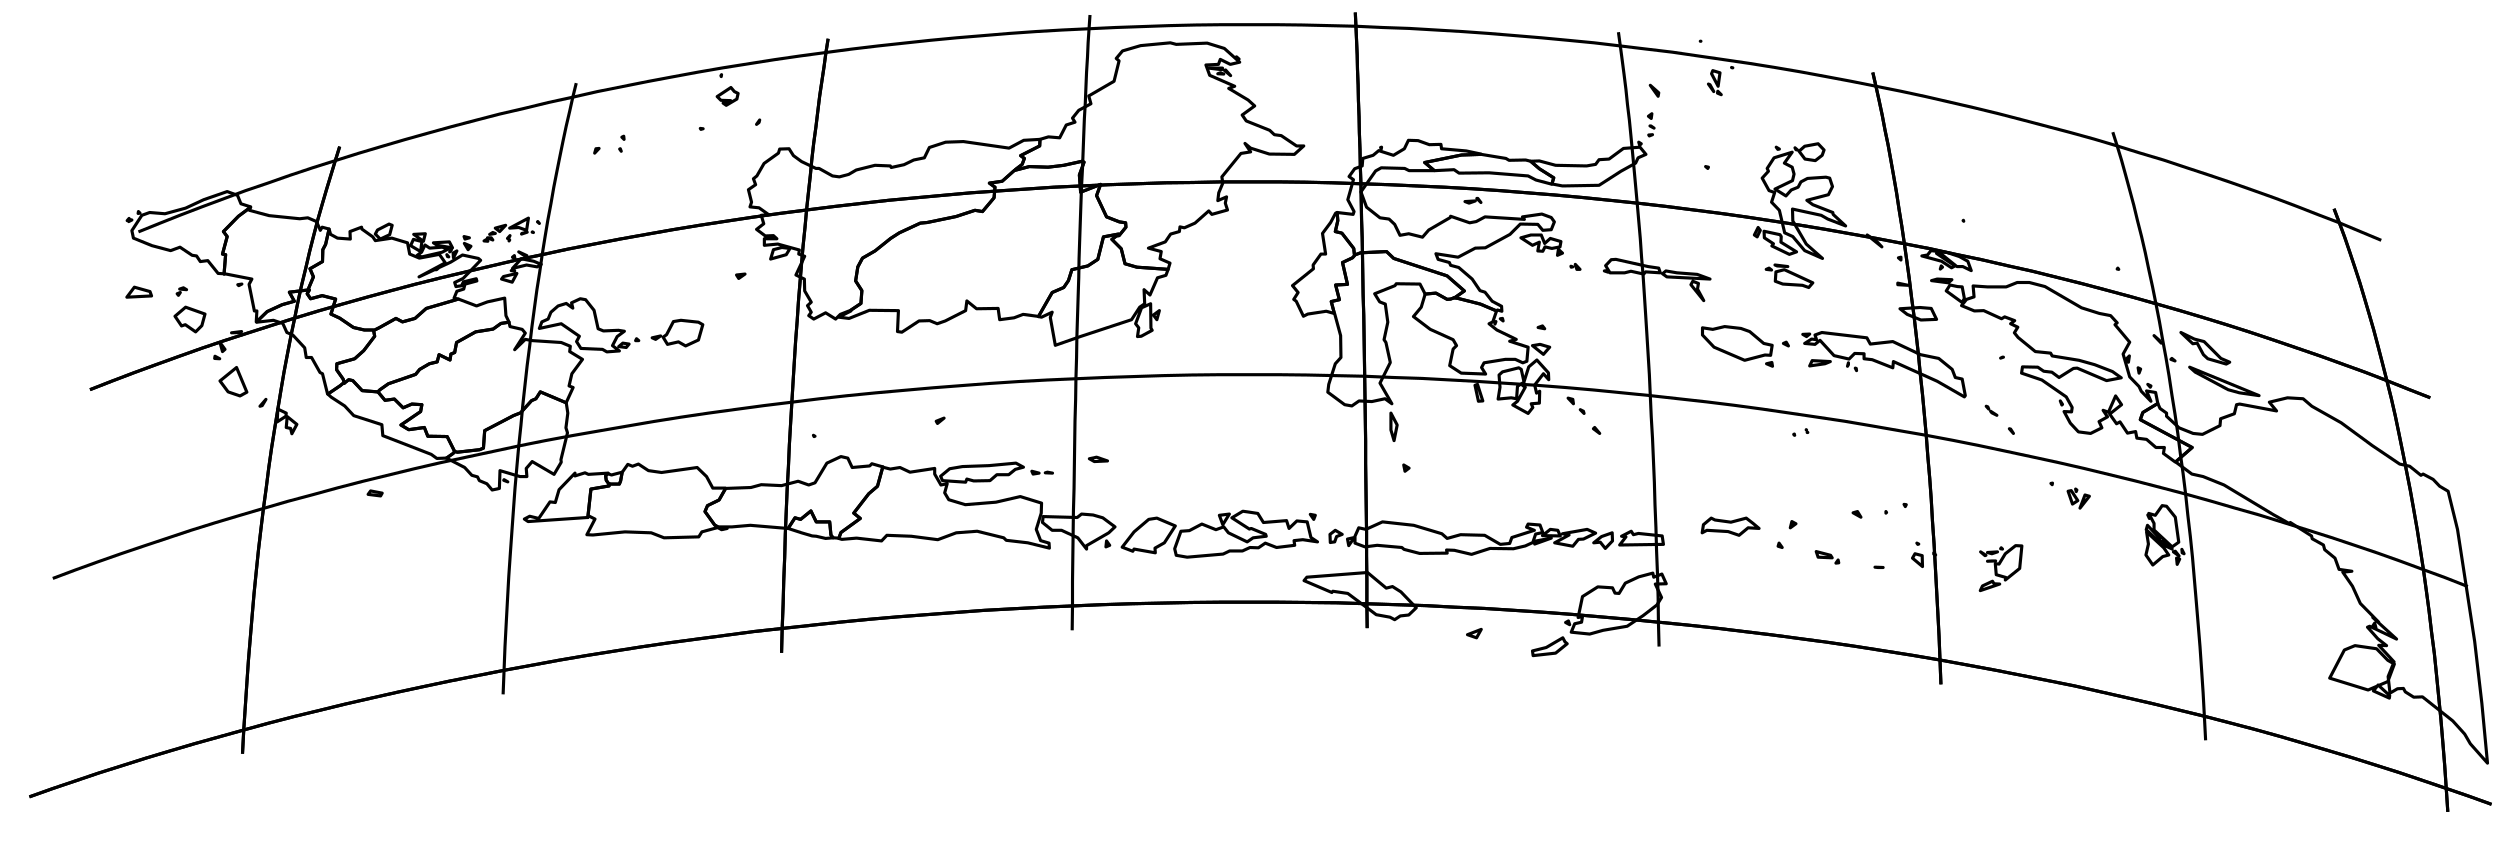 <?xml version="1.0" encoding="utf-8"?><!DOCTYPE svg  PUBLIC '-//W3C//DTD SVG 1.1//EN'  'http://www.w3.org/Graphics/SVG/1.1/DTD/svg11.dtd'><svg enable_background="new 0 0 800 273" height="273px" pretty_print="False" style="stroke-linejoin: round; stroke:#000; fill: none;" version="1.1" viewBox="0 0 800 273" width="800px" xmlns="http://www.w3.org/2000/svg" xmlns:xlink="http://www.w3.org/1999/xlink"><defs><style type="text/css"><![CDATA[path { fill-rule: evenodd; }]]></style></defs><g class="" id="idn"><path d="M57.7,93.6L56.7,94.0L57.1,94.5L57.7,93.6Z M58.7,92.1L57.5,92.5L59.7,92.7L58.7,92.1Z M43.0,91.9L40.6,95.1L48.5,94.7L48.0,93.3L43.0,91.9Z M71.7,87.7L72.2,81.5L71.2,81.3L72.7,75.7L71.5,74.1L76.3,69.2L80.2,66.3L80.2,66.2L77.1,65.2L76.0,62.5L72.7,61.3L65.2,63.9L59.4,66.6L52.8,68.4L47.9,68.0L45.4,68.9L42.2,73.8L42.7,76.2L48.6,78.6L54.6,80.2L57.6,79.1L61.5,81.7L62.9,81.9L64.1,83.7L66.5,83.4L69.8,87.5L71.6,87.6L71.7,87.7Z M42.2,70.4L41.8,70.3L41.2,70.9L42.2,70.4Z M41.3,69.9L40.7,70.6L41.3,70.4L41.3,69.9Z M44.3,67.7L44.2,68.3L44.8,68.2L44.3,67.7Z " data-name="Aceh"/><path d="M391.6,23.7L390.5,23.3L389.7,23.6L391.6,23.7Z M393.8,24.2L392.2,22.4L391.8,22.5L393.8,24.2Z M391.2,21.8L386.8,21.8L391.0,22.3L391.2,21.8Z M395.7,18.2L395.3,18.4L396.5,18.9L395.7,18.2Z M332.8,44.6L332.7,46.7L326.6,49.8L327.8,50.7L327.1,52.6L325.0,54.2L324.7,54.5L325.2,54.4L329.4,53.3L335.4,53.5L340.4,52.9L346.3,51.6L346.9,51.9L345.4,56.0L345.8,61.5L352.2,59.0L350.9,62.6L354.1,69.4L358.2,71.0L360.2,71.3L360.3,72.7L358.1,75.4L357.8,75.4L357.3,75.5L355.8,76.6L358.8,79.6L360.0,84.4L363.8,85.5L373.8,86.2L373.8,86.2L374.4,84.2L371.2,82.8L371.6,80.5L367.5,79.4L372.9,77.4L374.6,74.9L377.4,74.1L377.6,72.6L379.0,72.9L382.4,71.4L386.8,67.5L387.8,68.6L392.8,67.2L392.1,65.0L392.5,63.0L389.7,64.2L390.0,61.7L391.3,58.6L391.0,56.6L397.1,49.1L400.2,48.6L398.4,45.9L400.2,47.4L406.2,49.3L414.2,49.4L417.2,46.7L414.9,46.7L410.0,43.4L407.8,43.1L406.3,41.7L398.8,38.7L397.5,36.8L401.5,33.9L399.4,32.0L393.2,28.3L395.1,27.6L387.1,24.1L385.9,20.8L389.9,20.6L390.5,19.0L393.7,20.6L396.7,19.9L391.8,15.5L386.3,13.8L376.4,14.2L374.5,13.7L365.0,14.6L359.2,16.3L357.2,18.7L358.1,19.5L356.5,26.0L348.4,30.7L349.1,33.2L345.2,35.3L343.2,37.8L344.0,39.1L341.2,40.0L339.1,44.1L335.5,43.8L332.8,44.6Z " data-name="Kalimantan Timur"/><path d="M232.1,156.2L228.1,156.2L226.1,152.5L223.1,149.6L211.7,151.2L207.5,150.6L204.3,148.5L202.4,149.2L200.9,148.6L199.2,151.0L199.1,151.1L198.6,153.9L198.2,154.9L195.2,154.9L195.0,154.8L194.9,155.5L189.1,156.5L188.1,165.6L188.4,165.1L190.4,166.1L187.8,171.1L189.7,171.2L200.0,170.2L208.4,170.5L212.5,172.1L223.6,171.8L224.6,170.2L229.7,168.8L229.9,168.7L228.7,168.0L225.6,163.7L226.4,161.8L230.1,160.0L232.2,156.3L232.1,156.2Z " data-name="Jawa Barat"/><path d="M232.7,169.1L230.0,169.0L230.9,169.5L232.7,169.1Z M232.2,156.3L230.1,160.0L226.4,161.8L225.6,163.7L228.7,168.0L229.9,168.7L230.0,168.6L234.3,168.6L240.1,168.1L252.0,169.1L252.2,169.1L254.4,165.7L256.2,166.2L259.5,163.5L261.2,167.0L265.5,167.0L265.9,171.2L266.6,172.1L266.7,172.1L268.2,172.2L268.4,172.3L269.1,170.4L275.3,165.9L273.2,164.2L278.0,158.0L280.8,155.6L282.5,149.4L282.5,149.4L279.0,148.4L278.3,149.1L272.7,149.6L271.3,146.6L269.1,146.1L264.6,148.2L260.8,154.5L258.8,155.2L255.4,154.0L250.1,155.4L243.6,155.1L240.3,156.0L232.2,156.3L232.2,156.3Z M260.8,139.6L260.3,139.3L260.5,139.7L260.8,139.6Z " data-name="Jawa Tengah"/><path d="M121.8,158.7L122.3,157.8L118.6,157.1L117.8,158.2L121.8,158.7Z M110.2,122.6L109.6,122.8L108.9,123.4L104.9,126.1L106.0,127.1L110.3,129.9L113.2,133.0L122.2,135.9L122.5,139.4L138.0,145.4L139.8,146.7L142.5,146.6L142.8,146.6L143.3,146.3L144.0,145.8L145.0,145.1L145.5,144.5L145.4,144.3L143.1,139.7L136.9,139.6L135.8,136.8L130.8,137.5L128.3,136.0L134.6,131.7L135.0,129.5L131.8,129.3L129.0,130.5L126.2,127.7L123.2,128.1L121.2,125.7L120.9,125.4L120.8,125.4L115.9,125.0L112.9,121.8L111.6,121.5L110.2,122.6Z " data-name="Bengkulu"/><path d="M188.1,165.6L189.1,156.5L194.9,155.5L195.0,154.8L194.8,154.8L194.0,153.7L193.8,152.3L194.6,151.5L194.6,151.4L188.3,151.8L187.2,151.3L184.0,152.3L184.0,151.4L178.9,156.7L177.7,160.8L176.0,160.6L172.4,165.9L169.5,165.2L167.8,166.1L169.0,166.9L188.0,165.6L188.1,165.6Z " data-name="Banten"/><path d="M199.1,151.1L196.4,151.8L195.7,152.0L194.6,151.6L194.6,151.5L193.8,152.3L194.0,153.7L194.8,154.8L195.0,154.8L195.2,154.9L198.2,154.9L198.6,153.9L199.1,151.1L199.1,151.1Z " data-name="Jakarta Raya"/><path d="M238.4,87.7L235.7,88.0L236.4,89.1L238.4,87.7Z M250.2,79.2L247.5,79.9L246.6,82.9L251.6,81.5L252.8,79.5L250.2,79.2Z M272.2,99.3L275.5,97.1L275.8,93.0L273.8,89.9L274.5,85.4L276.0,82.6L280.0,80.3L285.0,76.3L287.8,74.5L294.5,71.4L296.7,71.2L305.9,69.3L312.0,67.3L314.4,67.7L318.1,63.3L318.4,59.9L316.6,58.6L320.7,58.0L324.3,54.8L324.7,54.5L325.0,54.2L327.1,52.6L327.8,50.7L326.6,49.8L332.7,46.7L332.8,44.6L332.8,44.6L327.6,44.9L322.9,47.4L308.3,45.3L302.6,45.5L297.4,47.2L295.8,50.5L292.4,51.2L289.3,52.7L285.2,53.6L284.9,53.1L280.0,52.9L274.0,54.4L271.6,55.8L268.6,56.6L266.4,56.3L262.1,53.9L261.1,53.9L256.5,51.7L253.9,49.8L252.5,47.6L249.5,47.7L249.1,49.0L244.5,52.3L242.2,56.3L241.1,57.2L241.8,59.1L239.5,60.7L240.5,64.7L240.0,66.2L242.9,66.5L246.0,68.7L243.6,68.9L244.4,71.6L242.1,73.4L244.9,75.5L247.5,75.4L248.6,76.4L244.6,76.4L244.6,78.5L248.9,78.1L255.8,80.0L255.6,81.3L257.5,82.0L254.7,88.0L257.4,89.3L257.5,93.1L259.6,96.7L258.4,97.8L259.6,99.9L258.8,101.0L260.4,102.1L264.2,100.1L267.4,102.1L268.9,100.6L272.2,99.3L272.2,99.3Z " data-name="Kalimantan Barat"/><path d="M162.5,154.2L161.3,153.5L161.2,153.7L162.5,154.2Z M145.5,144.5L145.0,145.1L144.0,145.8L143.3,146.3L142.8,146.6L142.9,146.6L148.7,149.6L151.0,152.1L152.8,152.6L153.4,153.8L155.8,154.8L157.5,156.8L159.8,156.3L160.0,150.6L166.4,152.5L168.6,152.5L168.4,149.9L170.3,147.7L177.3,151.8L179.6,147.9L179.5,147.1L181.6,138.5L181.1,136.9L181.7,132.2L181.2,128.9L181.2,128.9L172.9,125.4L171.5,127.6L170.1,128.2L166.6,132.1L164.3,133.0L155.1,137.8L154.7,143.4L153.5,143.9L146.4,144.7L145.5,144.5Z " data-name="Lampung"/><path d="M120.9,125.4L121.2,125.7L123.2,128.1L126.2,127.7L129.0,130.5L131.8,129.3L135.0,129.5L134.6,131.7L128.3,136.0L130.8,137.5L135.8,136.8L136.9,139.6L143.1,139.7L145.4,144.3L145.5,144.5L146.4,144.7L153.5,143.9L154.7,143.4L155.1,137.8L164.3,133.0L166.6,132.1L170.1,128.2L171.5,127.6L172.9,125.4L181.2,128.9L181.3,128.6L183.4,124.0L182.1,123.5L183.0,119.6L186.4,115.0L182.3,112.5L182.5,110.8L179.6,109.6L170.4,109.0L168.1,108.6L164.7,111.9L168.1,106.6L167.1,105.4L163.2,104.5L162.9,103.2L162.9,103.1L160.3,103.5L157.8,105.3L152.2,106.2L146.1,109.6L145.5,112.8L144.3,113.3L144.0,115.2L140.5,113.5L139.9,115.8L137.4,116.4L134.3,118.2L133.0,119.8L124.3,122.8L121.6,124.7L120.9,125.4Z " data-name="Sumatera Selatan"/><path d="M200.4,111.2L201.3,110.1L199.3,109.8L198.0,110.9L200.4,111.2Z M204.4,109.0L203.7,108.4L203.4,109.0L204.4,109.0Z M211.4,107.5L208.7,108.1L209.8,108.6L211.4,107.5Z M217.9,102.5L215.5,102.9L213.3,107.1L212.2,107.9L213.6,110.2L217.1,109.4L219.4,110.7L223.5,108.8L224.9,103.9L223.5,103.1L217.9,102.5Z M185.7,95.6L182.9,96.9L183.3,98.6L181.2,97.1L178.6,97.9L176.3,99.9L175.4,102.1L173.4,103.0L172.6,105.1L179.6,103.6L185.4,107.6L184.5,109.3L185.9,111.5L192.8,111.8L194.2,112.6L198.2,112.3L196.0,110.6L197.5,107.7L199.8,106.0L197.9,105.7L193.1,105.9L191.4,105.2L190.1,99.3L187.4,95.9L185.7,95.6Z " data-name="Bangka-Belitung"/><path d="M354.1,173.1L353.9,175.0L355.1,174.5L354.1,173.1Z M352.9,165.7L349.8,164.8L346.1,164.5L344.7,165.6L333.8,165.3L333.6,167.2L336.7,169.7L339.7,169.7L344.9,172.1L347.7,175.7L347.7,174.6L354.8,170.5L356.8,168.6L352.9,165.7Z " data-name="Bali"/><path d="M336.8,151.4L335.2,151.1L334.5,151.3L336.8,151.4Z M332.5,151.4L330.2,150.8L330.6,151.7L332.5,151.4Z M325.1,148.2L316.5,149.0L308.0,149.3L303.9,150.0L301.0,152.4L301.6,153.8L309.0,154.3L309.4,153.3L311.6,153.9L316.8,153.8L319.0,151.9L322.8,151.9L324.9,150.2L327.5,149.5L325.1,148.2Z M350.9,146.3L348.6,146.8L350.2,147.7L354.4,147.5L350.9,146.3Z M282.5,149.4L280.8,155.6L278.0,158.0L273.2,164.2L275.3,165.9L269.1,170.4L268.4,172.3L269.4,172.6L274.1,172.2L282.1,173.1L283.8,171.3L291.6,171.6L300.1,172.7L306.0,170.5L312.7,170.0L321.2,172.1L322.0,172.9L328.9,173.7L335.8,175.4L335.7,173.8L333.0,173.0L331.6,169.4L333.2,164.2L333.3,161.0L326.5,158.9L318.7,160.7L308.9,161.5L303.6,159.9L302.3,157.7L303.1,154.8L301.1,155.2L299.1,151.7L299.1,149.9L291.2,151.1L288.0,149.6L284.9,150.1L282.9,149.6L282.5,149.4Z M302.1,133.8L299.6,134.8L300.0,135.5L302.1,133.8Z " data-name="Jawa Timur"/><path d="M370.2,102.3L371.0,99.4L369.1,100.8L370.2,102.3Z M365.2,107.6L368.7,105.7L368.3,105.0L368.2,97.2L365.3,98.5L363.4,103.6L364.4,104.9L364.0,107.7L365.2,107.6Z M357.8,75.4L357.9,74.9L353.1,75.8L351.3,83.0L348.1,85.1L343.0,86.3L341.9,89.8L340.4,92.0L336.7,93.6L332.3,101.3L333.3,101.5L336.7,99.9L336.1,101.6L337.7,110.5L345.7,107.7L362.1,102.3L364.7,98.3L366.3,97.2L366.1,92.7L368.0,94.4L370.4,88.9L373.1,88.1L373.8,86.2L363.8,85.5L360.0,84.4L358.8,79.6L355.8,76.6L357.3,75.5L357.8,75.4Z " data-name="Kalimantan Selatan"/><path d="M500.8,205.4L500.1,204.1L494.8,207.2L490.4,208.3L490.6,209.8L497.8,209.0L501.5,206.0L500.8,205.4Z M474.0,201.4L469.6,203.1L472.5,204.1L474.0,201.4Z M502.3,199.9L501.9,198.7L501.0,199.2L502.3,199.9Z M437.6,183.2L418.2,184.7L417.3,185.8L426.2,189.6L426.5,189.2L431.3,189.9L440.4,196.7L444.8,197.5L446.3,198.3L448.1,197.1L450.8,196.8L453.2,194.5L448.3,189.4L445.6,187.7L443.6,188.2L437.6,183.2Z M529.2,184.7L528.9,183.4L524.4,184.6L520.1,186.6L518.1,189.9L516.8,189.8L516.0,188.1L511.3,187.8L506.4,190.9L505.0,197.6L506.4,197.3L506.1,199.1L503.9,199.6L502.8,202.3L508.7,202.9L513.0,201.7L520.7,200.4L525.8,197.0L530.2,193.6L531.7,191.2L529.7,186.9L533.2,186.8L531.8,183.7L529.2,184.7Z M431.2,172.5L431.6,174.6L433.4,172.0L431.2,172.5Z M427.3,169.7L425.6,171.0L425.7,173.6L427.1,173.4L427.7,171.7L429.5,171.0L427.3,169.7Z M496.4,172.2L491.6,173.1L491.1,174.1L496.4,172.2Z M498.5,169.7L496.1,169.4L493.6,171.4L499.3,171.5L498.5,169.7Z M510.6,170.6L507.9,169.4L500.0,170.8L502.1,171.2L497.5,173.7L503.3,174.8L505.1,172.6L506.7,172.5L510.6,170.6Z M516.0,173.1L515.9,170.5L512.5,171.7L510.0,173.7L512.1,173.5L513.7,175.5L516.0,173.1Z M522.0,170.0L518.9,171.6L520.3,171.8L518.3,174.4L532.3,174.2L531.9,171.5L524.3,170.7L522.7,171.1L522.0,170.0Z M492.8,168.0L489.0,167.7L488.5,168.7L491.0,169.7L483.8,172.0L483.1,173.9L480.1,174.2L475.1,171.3L467.4,171.1L463.1,172.3L461.4,170.8L452.4,168.1L442.4,167.0L437.1,169.4L434.8,168.9L433.6,171.6L433.6,173.8L436.8,175.0L440.7,174.5L448.6,175.2L449.3,175.8L454.3,177.1L463.1,177.0L462.9,176.0L465.4,176.1L470.9,177.4L476.8,175.5L484.3,175.6L488.1,174.7L490.5,173.6L491.4,170.9L493.7,170.4L492.8,168.0Z " data-name="Nusa Tenggara Timur"/><path d="M450.9,149.8L449.2,148.8L449.6,150.8L450.9,149.8Z M446.1,141.0L447.1,136.0L445.1,132.2L445.1,137.6L446.1,141.0Z M433.7,81.5L432.8,82.5L429.6,84.0L431.2,91.0L427.4,91.2L428.6,95.9L426.0,96.5L427.0,100.3L427.1,100.4L429.0,107.4L429.1,114.4L427.3,116.4L425.2,123.0L424.9,125.5L430.3,129.5L432.6,129.9L434.9,128.3L439.0,128.5L443.2,127.6L445.4,129.2L441.6,122.6L444.9,116.0L443.5,109.6L442.9,108.7L444.1,103.1L443.3,97.3L441.5,96.6L439.9,94.0L446.4,91.4L446.8,90.8L454.4,90.9L456.0,94.0L456.0,94.1L459.5,93.8L463.1,95.8L464.2,95.7L465.3,95.3L465.6,95.2L468.6,93.1L463.1,88.3L446.0,82.7L443.7,80.5L435.4,80.9L434.3,81.3L433.7,81.5Z " data-name="Sulawesi Selatan"/><path d="M433.4,81.4L433.2,79.5L429.4,74.6L427.3,74.1L428.1,70.6L427.9,68.0L427.4,68.2L425.8,71.2L423.2,74.7L424.2,81.3L422.7,81.3L420.2,84.8L420.3,86.0L413.6,91.4L415.4,93.6L414.0,95.8L414.8,96.4L417.1,101.2L418.5,100.5L424.4,99.6L426.9,100.3L427.0,100.3L426.0,96.5L428.6,95.9L427.4,91.2L431.2,91.0L429.6,84.0L432.8,82.5L433.7,81.5L433.4,81.4Z " data-name="Sulawesi Barat"/><path d="M165.4,87.5L161.1,88.5L160.5,89.3L163.9,90.3L165.4,87.5Z M164.7,86.7L164.5,86.4L163.6,86.6L164.7,86.7Z M166.8,82.8L164.0,85.9L168.5,84.8L171.9,85.4L173.2,84.6L170.8,83.6L166.8,82.8Z M164.6,81.8L164.0,82.3L164.8,82.9L164.6,81.8Z M166.0,80.6L168.4,82.2L168.6,81.8L166.0,80.6Z M163.1,76.8L162.9,76.6L162.9,77.1L163.1,76.8Z M170.7,74.4L170.4,74.2L170.3,74.3L170.7,74.4Z M168.7,74.3L167.0,74.7L166.9,74.9L168.7,74.3Z M163.2,75.4L162.4,76.3L162.7,76.4L163.2,75.4Z M157.7,76.8L157.2,76.1L156.0,76.1L157.7,76.8Z M149.8,79.9L150.7,78.8L148.6,77.9L149.8,79.9Z M156.1,77.2L155.9,76.5L154.9,77.1L156.1,77.2Z M157.7,74.4L156.7,75.0L158.5,74.7L157.7,74.4Z M172.6,71.5L172.1,70.9L172.0,71.0L172.6,71.5Z M150.2,76.1L148.5,75.7L148.8,76.5L150.2,76.1Z M161.8,72.1L158.5,73.0L159.9,74.1L161.8,72.1Z M169.1,69.8L163.1,73.0L166.0,72.8L168.5,73.7L169.1,69.8Z M198.8,48.4L198.5,47.6L198.3,47.7L198.8,48.4Z M242.1,39.8L242.9,39.2L243.1,38.4L242.1,39.8Z M224.3,41.4L225.0,41.2L224.1,41.1L224.3,41.4Z M191.7,47.5L190.7,47.6L190.3,49.0L191.7,47.5Z M199.6,43.6L199.0,43.9L199.7,44.6L199.6,43.6Z M235.0,29.3L233.9,28.0L229.5,30.9L230.7,32.1L233.8,32.2L231.4,33.0L232.4,33.7L235.8,31.7L236.2,29.9L235.0,29.3Z M230.8,24.5L230.9,23.9L230.7,24.2L230.8,24.5Z " data-name="Kepulauan Riau"/><path d="M489.8,51.6L488.2,51.2L482.9,51.3L481.9,50.7L474.0,49.4L474.0,49.4L467.7,49.6L455.9,52.0L459.0,54.6L459.2,54.6L465.3,54.3L466.9,55.4L476.5,55.3L489.0,56.3L491.5,57.6L496.4,58.9L496.6,58.9L497.2,56.9L492.6,54.0L489.8,51.6L489.8,51.6Z " data-name="Gorontalo"/><path d="M162.9,103.1L161.9,101.0L161.5,95.4L156.0,96.6L152.5,97.9L146.7,95.7L146.7,95.7L136.4,98.7L132.8,101.9L128.8,103.0L126.7,101.9L121.3,104.9L119.5,105.8L119.6,106.0L119.9,107.6L116.4,112.2L113.5,114.8L107.8,116.4L107.7,118.3L109.8,121.3L110.2,122.6L111.6,121.5L112.9,121.8L115.9,125.0L120.8,125.4L120.9,125.4L121.6,124.7L124.3,122.8L133.0,119.8L134.3,118.2L137.4,116.4L139.9,115.8L140.5,113.5L144.0,115.2L144.3,113.3L145.5,112.8L146.1,109.6L152.2,106.2L157.8,105.3L160.3,103.5L162.9,103.1L162.9,103.1Z " data-name="Jambi"/><path d="M324.7,54.5L324.3,54.8L320.7,58.0L316.6,58.6L318.4,59.9L318.1,63.3L314.4,67.7L312.0,67.3L305.9,69.3L296.7,71.2L294.5,71.4L287.8,74.5L285.0,76.3L280.0,80.3L276.0,82.6L274.5,85.4L273.8,89.9L275.8,93.0L275.5,97.1L272.2,99.3L272.3,99.5L268.4,101.5L271.7,101.9L278.2,99.3L287.5,99.4L287.2,106.1L288.6,106.3L294.1,102.7L297.5,102.6L299.9,103.6L302.5,102.7L309.0,99.4L309.4,96.3L312.5,98.8L319.4,98.7L319.9,102.3L324.5,101.7L327.4,100.6L331.9,101.2L332.3,101.3L336.7,93.6L340.4,92.0L341.9,89.8L343.0,86.3L348.1,85.1L351.3,83.0L353.1,75.8L357.9,74.9L357.8,75.4L358.1,75.4L360.3,72.7L360.2,71.3L358.2,71.0L354.1,69.4L350.9,62.6L352.2,59.0L345.8,61.5L345.4,56.0L346.9,51.9L346.3,51.6L340.4,52.9L335.4,53.5L329.4,53.3L325.2,54.4L324.7,54.5Z " data-name="Kalimantan Tengah"/><path d="M659.3,128.3L659.8,129.6L660.0,129.4L659.3,128.3Z M640.2,114.6L641.1,114.3L640.8,114.3L640.2,114.6Z M688.1,123.9L688.3,123.5L687.3,123.0L688.1,123.9Z M684.5,119.4L685.0,118.1L684.2,117.7L684.5,119.4Z M681.1,115.9L681.4,113.9L680.6,114.7L681.1,115.9Z M618.0,98.7L614.4,98.4L608.0,98.8L610.3,100.6L614.7,102.4L619.7,102.2L618.0,98.7Z M610.6,91.3L607.3,90.6L607.3,91.1L610.6,91.3Z M626.4,91.7L624.0,91.2L622.8,93.1L627.9,96.8L628.6,95.5L627.9,91.8L626.4,91.7Z M624.6,89.5L619.9,89.3L618.1,89.8L623.5,90.5L624.6,89.5Z M621.6,85.5L621.2,85.1L620.9,86.1L621.6,85.5Z M608.3,83.2L608.3,82.3L607.5,82.5L608.3,83.2Z M696.2,147.8L701.5,143.2L684.9,134.3L685.7,132.0L690.5,129.1L690.5,129.1L689.8,125.6L686.9,125.1L688.3,128.4L685.2,125.2L684.5,123.7L681.5,120.6L679.4,113.3L681.5,109.5L676.8,103.9L677.5,103.3L675.4,101.0L671.8,100.3L666.1,98.5L654.4,91.7L649.4,90.4L645.5,90.4L642.0,91.8L635.9,91.8L631.4,91.5L631.7,95.0L629.3,95.8L627.7,97.8L631.8,99.5L634.8,99.4L640.5,102.0L641.5,101.4L644.7,102.6L643.4,103.6L645.7,104.7L644.6,106.5L645.8,108.0L651.3,112.5L656.2,113.0L656.7,113.9L665.3,115.3L670.3,116.7L676.0,118.9L678.8,120.9L674.1,121.8L664.7,117.8L663.5,117.9L658.9,120.8L656.6,119.1L654.0,118.8L652.1,117.5L647.2,117.4L646.9,119.4L653.4,121.6L661.2,127.0L663.1,130.4L662.9,131.8L660.5,131.7L662.5,135.4L665.1,138.2L669.0,138.7L672.6,136.9L671.7,134.9L674.4,133.4L673.0,131.3L674.7,131.9L677.0,126.7L678.9,129.5L675.1,132.5L677.3,135.6L678.4,135.0L680.8,138.6L683.4,138.1L683.8,140.2L686.9,140.6L689.9,143.2L692.6,143.2L692.3,145.1L696.0,147.8L696.2,147.8Z M623.1,80.8L617.9,80.2L616.8,81.6L615.0,81.9L621.3,83.6L624.5,85.7L625.6,85.1L619.7,81.1L621.1,81.2L626.2,85.3L628.1,85.3L630.8,86.6L629.7,83.6L627.0,82.1L623.1,80.8Z M678.0,86.2L677.7,85.8L677.5,86.1L678.0,86.2Z M628.4,70.8L628.3,70.5L628.2,70.6L628.4,70.8Z " data-name="Irian Jaya Barat"/><path d="M70.3,114.8L68.8,114.0L68.7,114.7L70.3,114.8Z M72.0,111.8L70.4,109.6L71.2,112.5L72.0,111.8Z M74.1,106.5L77.1,106.4L77.3,106.1L74.1,106.5Z M59.4,98.3L56.0,101.2L58.1,104.3L59.3,103.9L62.6,106.2L64.6,104.2L65.6,100.5L59.4,98.3Z M76.1,91.1L76.4,91.4L77.4,90.9L76.1,91.1Z M80.2,66.3L76.3,69.2L71.5,74.1L72.7,75.7L71.2,81.3L72.2,81.5L71.7,87.7L72.4,87.7L80.6,89.3L79.7,91.0L81.4,99.5L82.2,99.5L82.0,103.0L82.1,103.0L85.5,99.7L90.3,97.5L94.2,96.4L92.6,93.5L98.5,92.8L98.7,92.7L98.7,92.4L100.3,88.6L99.2,86.0L103.2,83.7L103.3,79.9L104.2,78.2L105.3,73.3L105.3,73.3L103.1,72.7L102.5,73.7L101.3,70.9L98.5,69.7L95.9,70.0L86.1,69.0L79.8,67.3L80.2,66.3L80.2,66.3Z " data-name="Sumatera Utara"/><path d="M152.6,89.9L152.4,89.2L148.3,90.2L147.8,91.2L152.6,89.9Z M139.7,86.3L140.4,85.7L139.1,86.3L139.7,86.3Z M143.6,82.2L143.0,81.5L143.2,82.1L143.6,82.2Z M145.1,82.5L146.2,80.3L145.0,81.0L145.1,82.5Z M144.2,80.4L144.5,79.8L143.9,80.6L144.2,80.4Z M137.5,79.4L136.0,78.4L134.9,80.7L133.5,81.7L135.0,82.2L141.5,80.7L143.4,79.7L141.5,79.1L137.5,79.4Z M143.8,77.4L138.7,77.7L139.9,78.5L144.8,79.3L143.8,77.4Z M134.6,80.5L135.0,77.3L132.3,76.6L131.4,78.6L134.6,80.5Z M132.4,75.0L135.5,77.2L136.1,74.8L132.4,75.0Z M125.5,72.1L124.5,71.7L120.8,73.6L120.1,74.9L121.7,76.5L124.7,75.1L125.5,72.1Z M105.3,73.3L104.2,78.2L103.3,79.9L103.2,83.7L99.2,86.0L100.3,88.6L98.7,92.4L98.7,92.7L99.0,92.8L98.3,94.0L99.4,95.6L103.1,94.6L107.4,95.7L105.9,100.5L108.7,101.8L113.1,104.8L116.6,105.6L119.4,105.6L119.5,105.8L121.3,104.9L126.7,101.9L128.8,103.0L132.8,101.9L136.4,98.7L146.7,95.7L146.7,95.7L145.3,95.4L146.2,93.2L148.4,92.5L148.7,91.3L145.9,91.7L145.5,90.4L148.2,89.1L153.8,83.3L153.1,82.7L148.0,81.6L144.2,83.9L134.1,88.6L142.5,84.1L140.6,81.4L134.2,82.6L131.1,81.3L130.4,77.7L125.4,76.2L120.1,77.0L119.3,75.8L115.8,73.3L115.7,72.7L112.0,74.1L112.1,76.5L108.0,76.2L105.8,75.0L105.3,73.3L105.3,73.3Z " data-name="Riau"/><path d="M489.8,51.6L492.6,54.0L497.2,56.9L496.6,58.9L496.8,58.9L500.0,59.5L511.7,59.3L518.7,54.8L523.4,52.2L524.2,50.5L526.7,49.4L524.8,47.1L519.5,47.5L514.9,50.9L511.7,51.1L510.6,52.6L507.7,53.1L497.8,52.9L492.6,51.5L489.8,51.6L489.8,51.6Z M524.7,46.5L525.2,46.0L524.4,45.5L524.7,46.5Z M528.8,43.1L527.6,43.2L527.8,43.5L528.8,43.1Z M529.3,41.0L528.3,40.3L528.0,40.3L529.3,41.0Z M528.4,37.9L528.6,36.4L527.5,37.2L528.4,37.9Z M530.8,29.7L528.1,27.3L530.6,30.8L530.8,29.7Z M550.8,30.3L549.7,29.2L549.6,29.8L550.8,30.3Z M548.4,29.3L547.2,27.1L546.7,26.9L548.4,29.3Z M550.4,23.3L548.1,22.6L547.7,23.6L549.8,27.6L550.4,23.3Z M554.5,21.7L554.1,21.6L554.3,21.7L554.5,21.7Z M544.3,13.2L544.1,13.2L544.2,13.2L544.3,13.2Z " data-name="Sulawesi Utara"/><path d="M545.2,96.2L543.2,92.5L543.5,90.7L541.7,90.0L541.1,91.1L545.2,96.2Z M514.6,87.1L514.2,86.6L513.4,86.7L514.6,87.1Z M533.1,86.7L532.0,87.6L533.4,88.6L547.2,89.3L543.1,87.8L536.6,87.3L533.1,86.7Z M517.1,83.0L515.6,83.1L513.8,85.0L515.2,87.3L519.9,87.3L521.9,86.8L526.0,87.7L526.6,87.0L531.3,87.3L530.8,85.8L527.4,85.3L517.1,83.0Z M566.1,85.8L565.2,86.2L566.9,86.4L566.1,85.8Z M574.7,88.0L571.0,86.3L568.3,87.0L568.1,90.0L570.5,90.9L576.8,91.3L578.8,92.0L580.1,90.5L574.7,88.0Z M572.1,85.3L568.0,84.8L568.7,85.1L572.1,85.3Z M570.0,75.7L569.6,75.1L564.5,74.0L564.6,76.1L567.5,78.0L567.0,78.7L572.6,81.4L574.9,80.6L569.9,77.5L570.0,75.7Z M562.6,72.8L561.4,75.2L562.3,75.8L563.3,73.7L562.6,72.8Z M602.2,79.0L600.5,77.2L597.5,75.2L602.2,79.0Z M546.5,53.9L546.7,53.5L545.8,53.3L546.5,53.9Z M573.5,48.7L567.7,50.5L565.5,53.9L565.9,54.8L563.9,57.0L566.1,61.0L567.9,61.6L566.9,64.7L569.4,67.3L571.1,74.5L573.7,75.7L577.5,80.2L583.2,82.7L578.0,78.1L573.7,70.7L573.6,66.9L582.8,68.9L584.9,70.1L590.6,72.3L586.6,68.6L586.5,68.0L580.1,65.5L578.2,64.1L585.1,62.3L586.4,59.7L585.5,57.0L584.3,56.7L578.4,57.1L576.3,58.2L575.4,59.9L573.2,60.8L571.5,62.7L568.0,60.5L573.6,57.8L574.1,55.7L573.5,53.5L571.0,52.2L573.5,48.7Z M568.4,47.1L568.9,47.8L569.4,47.7L568.4,47.1Z M575.2,48.0L574.4,47.3L574.7,47.9L575.2,48.0Z M581.8,46.0L577.5,46.8L575.7,48.4L577.6,50.9L580.9,51.4L583.1,49.7L583.7,48.0L581.8,46.0Z " data-name="Maluku Utara"/><path d="M95.0,135.8L91.9,133.3L91.6,136.8L93.0,137.1L93.4,138.8L95.0,135.8Z M91.5,133.2L91.6,132.2L88.9,130.9L88.7,135.0L91.5,133.2Z M85.1,127.8L83.2,130.0L83.9,129.8L85.1,127.8Z M75.7,117.6L70.4,121.9L73.0,125.4L76.8,126.7L79.0,125.5L75.7,117.6Z M82.2,103.1L87.5,102.5L90.5,103.5L91.8,106.4L93.7,107.2L97.5,111.3L98.0,114.4L99.7,114.4L102.4,119.2L103.2,119.6L104.8,126.0L104.9,126.1L108.9,123.4L109.6,122.8L110.2,122.6L109.8,121.3L107.7,118.3L107.8,116.4L113.5,114.8L116.4,112.2L119.9,107.6L119.6,106.0L119.5,105.8L119.4,105.6L116.6,105.6L113.1,104.8L108.7,101.8L105.9,100.5L107.4,95.7L103.1,94.6L99.4,95.6L98.3,94.0L99.0,92.8L98.7,92.7L98.5,92.8L92.6,93.5L94.2,96.4L90.3,97.5L85.5,99.7L82.1,103.0L82.2,103.1Z " data-name="Sumatera Barat"/><path d="M256.5,170.5L259.9,171.5L261.2,171.6L264.2,172.3L266.6,172.1L265.9,171.2L265.5,167.0L261.2,167.0L259.5,163.5L256.2,166.2L254.4,165.7L252.2,169.1L256.5,170.5Z " data-name="Yogyakarta"/><path d="M588.2,179.2L587.5,180.2L588.4,180.1L588.2,179.2Z M602.6,181.6L600.0,181.5L600.9,181.6L602.6,181.6Z M581.2,176.5L581.8,178.3L586.3,178.5L585.8,177.7L581.2,176.5Z M638.1,186.8L637.6,186.0L634.4,187.5L633.7,189.0L639.9,186.9L638.1,186.8Z M570.3,175.2L569.3,173.8L569.0,174.8L570.3,175.2Z M615.1,177.8L612.8,177.2L612.0,178.6L615.2,181.3L615.1,177.8Z M619.4,177.6L618.8,176.9L618.8,177.3L619.4,177.6Z M638.6,179.5L637.5,179.5L636.0,179.6L638.6,179.5Z M561.0,167.5L558.8,165.8L553.9,167.1L548.8,166.4L547.6,165.8L545.1,167.9L544.7,170.5L546.2,169.7L553.0,170.1L556.5,171.3L559.4,168.9L562.9,169.1L561.0,167.5Z M613.4,173.8L613.7,174.2L614.0,174.1L613.4,173.8Z M572.9,168.9L574.7,167.6L573.4,166.9L572.9,168.9Z M633.8,176.6L635.2,177.8L635.5,177.7L633.8,176.6Z M639.2,176.6L636.0,176.8L637.4,177.2L639.2,176.6Z M640.8,175.7L640.4,175.3L640.2,175.6L640.8,175.7Z M647.0,174.7L645.0,174.6L641.7,177.2L639.7,180.5L638.5,180.4L638.8,183.9L641.9,184.8L641.7,185.6L646.3,181.9L647.0,174.7Z M595.5,165.5L594.4,163.7L593.0,164.1L595.5,165.5Z M603.5,164.2L603.7,164.0L603.5,163.7L603.5,164.2Z M610.0,161.5L609.3,161.4L609.7,162.1L610.0,161.5Z M696.7,180.6L697.5,178.9L696.5,178.6L696.7,180.6Z M697.3,177.9L696.1,176.4L695.5,176.6L697.3,177.9Z M695.1,175.7L692.1,173.1L690.8,173.7L695.1,175.7Z M698.9,177.2L698.2,175.8L698.3,176.9L698.9,177.2Z M692.4,175.3L686.9,170.2L687.5,174.1L686.7,177.6L688.9,180.8L692.1,178.1L694.0,177.6L692.4,175.3Z M687.2,168.1L686.8,169.5L690.8,173.3L691.2,172.4L687.2,168.1Z M687.8,165.9L688.1,165.4L687.3,164.8L687.8,165.9Z M662.8,157.0L661.8,157.2L663.2,161.3L664.9,160.2L662.8,157.0Z M664.2,156.5L664.4,157.3L664.6,156.8L664.2,156.5Z M656.8,154.6L656.3,154.7L656.7,155.1L656.8,154.6Z M574.2,139.1L574.1,139.2L574.3,139.3L574.2,139.1Z M574.2,138.9L574.0,139.0L574.2,139.0L574.2,138.9Z M693.3,162.0L691.9,161.8L689.7,164.9L687.6,164.3L689.3,167.5L689.3,169.6L695.1,175.0L697.2,173.5L696.1,165.5L693.3,162.0Z M578.5,138.4L578.4,138.3L578.3,138.4L578.5,138.4Z M578.0,137.5L578.0,137.6L578.1,137.6L578.0,137.5Z M668.6,158.8L667.2,158.4L665.6,162.6L668.6,158.8Z M644.3,138.7L643.4,137.3L643.0,137.2L644.3,138.7Z M639.0,132.9L637.0,131.6L637.4,132.1L639.0,132.9Z M636.4,130.9L636.1,130.2L635.6,130.0L636.4,130.9Z M567.2,117.2L567.0,116.0L565.3,116.4L567.2,117.2Z M594.1,118.6L594.0,117.9L593.7,117.8L594.1,118.6Z M585.7,115.7L579.9,115.4L579.1,117.1L584.0,116.4L585.7,115.7Z M591.5,116.1L591.2,117.2L591.5,116.7L591.5,116.1Z M571.6,109.5L570.7,109.9L572.3,110.7L571.6,109.5Z M559.9,106.1L557.1,105.1L551.9,104.5L548.1,105.4L544.8,104.9L544.8,107.2L548.5,111.1L558.3,115.3L564.8,113.6L566.6,113.7L567.1,110.5L564.4,109.9L559.9,106.1Z M579.1,106.9L576.9,107.0L578.1,107.7L579.1,106.9Z M605.7,109.3L598.5,110.1L597.4,108.1L583.0,106.4L580.8,107.2L581.3,108.7L579.7,108.5L577.5,109.9L580.8,110.2L582.4,108.9L586.9,113.8L591.7,114.9L593.5,113.1L596.5,113.2L596.5,114.8L599.1,115.1L605.7,117.7L605.9,115.7L619.9,122.0L628.6,127.0L628.9,126.6L627.9,121.3L625.7,120.8L624.7,118.2L620.4,114.7L614.6,113.5L605.7,109.3Z " data-name="Maluku"/><path d="M376.1,168.3L370.2,165.8L367.6,166.2L362.9,170.2L359.1,175.1L362.5,176.4L362.9,175.7L369.7,176.9L369.6,175.4L372.6,173.7L376.1,168.3Z M391.3,167.9L393.4,164.5L390.2,164.9L391.3,167.9Z M420.4,166.2L420.9,164.9L419.3,164.6L420.4,166.2Z M399.2,163.8L397.7,163.6L394.2,165.7L399.8,169.3L400.4,169.1L405.0,171.0L405.2,171.6L401.0,172.1L399.1,173.4L393.1,170.5L391.6,168.6L389.1,169.5L384.6,167.7L380.6,169.8L377.9,170.0L375.9,175.6L376.4,177.7L379.9,178.3L391.4,177.3L393.5,176.3L397.6,176.3L400.0,175.2L402.7,175.3L404.9,173.8L408.5,175.2L414.3,174.5L414.1,173.0L416.9,172.7L421.6,173.4L419.5,172.0L418.3,167.0L415.0,166.7L412.5,169.1L411.7,166.6L404.3,167.2L402.5,164.3L399.2,163.8Z " data-name="Nusa Tenggara Barat"/><path d="M511.9,138.7L510.3,136.8L509.9,137.2L511.9,138.7Z M506.9,132.3L506.7,131.6L505.7,131.1L506.9,132.3Z M503.5,129.2L503.3,127.8L501.8,127.4L503.5,129.2Z M472.0,123.3L473.1,128.4L474.5,128.3L472.8,123.0L472.0,123.3Z M487.7,122.3L486.8,118.2L486.0,117.7L480.8,119.0L479.7,120.0L480.0,123.9L479.4,127.7L483.6,127.3L485.3,127.6L485.6,123.6L487.7,122.3Z M495.5,119.3L491.8,115.2L489.2,117.4L487.3,123.4L488.1,123.9L485.6,128.4L484.1,129.6L489.0,132.3L490.5,130.4L490.0,129.2L492.6,129.0L492.7,125.2L491.7,125.8L491.1,123.2L493.9,119.6L495.6,121.5L495.5,119.3Z M492.8,110.2L490.4,110.6L493.9,113.4L495.9,111.1L492.8,110.2Z M494.3,105.2L493.6,104.3L492.2,104.8L494.3,105.2Z M478.4,103.7L478.7,102.9L478.4,103.0L478.4,103.7Z M481.0,102.7L480.8,101.9L480.1,102.0L481.0,102.7Z M456.0,94.3L454.8,98.3L452.3,101.3L457.7,105.4L465.0,108.7L466.1,110.6L465.0,111.7L463.9,117.0L467.6,119.4L475.4,119.7L474.1,117.6L474.9,116.1L481.7,115.0L484.9,115.0L487.3,116.1L488.6,115.6L489.0,111.1L483.1,109.2L485.2,108.6L479.0,105.6L476.5,103.6L477.7,103.0L478.9,99.5L478.9,99.5L473.7,97.3L466.6,95.5L465.3,95.3L464.2,95.7L463.1,95.8L459.5,93.8L456.0,94.1L456.0,94.3Z " data-name="Sulawesi Tenggara"/><path d="M503.3,85.4L502.7,85.2L502.8,85.5L503.3,85.4Z M505.6,86.2L504.1,84.6L504.6,86.2L505.6,86.2Z M500.0,81.0L498.7,79.8L498.4,81.7L500.0,81.0Z M493.2,75.2L489.9,75.2L486.7,76.1L490.4,78.5L492.6,77.5L492.1,80.3L493.7,80.4L494.4,79.0L496.6,79.5L499.2,79.0L499.5,77.3L496.1,76.3L494.3,77.9L493.2,75.2Z M472.1,64.3L468.8,64.5L470.1,65.0L472.1,64.3Z M473.9,64.8L472.9,63.5L472.6,63.5L473.9,64.8Z M442.0,47.7L442.1,47.1L441.8,47.2L442.0,47.7Z M427.9,68.0L428.1,70.6L427.3,74.1L429.4,74.6L433.2,79.5L433.4,81.4L433.7,81.5L434.3,81.3L435.4,80.9L443.7,80.5L446.0,82.7L463.1,88.3L468.6,93.1L465.6,95.2L465.3,95.3L466.6,95.5L473.7,97.3L478.9,99.5L479.2,99.2L480.6,99.6L480.5,98.0L477.5,96.4L475.2,93.5L473.6,93.0L471.1,89.3L466.8,85.6L464.2,84.9L463.8,84.0L460.2,83.0L459.5,81.2L466.6,82.3L472.1,79.4L475.3,79.3L483.2,75.0L486.5,71.7L492.1,71.8L493.7,73.7L496.4,73.5L497.4,71.0L496.4,69.6L493.4,68.5L487.2,69.4L487.8,70.2L475.2,69.4L472.4,70.9L470.3,71.3L464.2,69.2L464.1,69.6L457.2,73.6L455.2,75.9L450.8,74.8L448.0,75.3L446.3,71.8L444.5,70.1L441.6,69.7L437.3,66.3L435.5,61.4L440.2,54.7L442.0,53.7L449.5,53.9L450.9,54.6L459.0,54.6L459.0,54.6L455.9,52.0L467.7,49.6L474.0,49.4L473.9,49.3L469.2,48.3L461.3,47.6L461.1,46.2L457.4,46.3L453.8,45.0L450.7,44.9L449.4,47.6L445.9,49.7L441.2,48.2L439.4,49.7L436.1,50.7L435.9,53.1L433.5,54.0L431.7,56.5L433.1,57.5L431.3,63.9L433.3,67.7L433.0,68.6L427.9,68.0L427.9,68.0Z " data-name="Sulawesi Tengah"/><path d="M764.7,222.6L761.0,219.2L759.5,221.1L764.6,223.4L764.7,222.6Z M764.1,218.1L766.2,212.5L764.1,211.3L760.5,207.6L753.6,206.6L750.2,208.0L745.5,217.0L757.8,220.8L764.1,218.1Z M760.3,200.9L759.9,199.4L759.3,200.3L760.3,200.9Z M700.7,117.5L702.5,119.1L713.0,124.7L716.6,125.7L722.9,126.6L700.7,117.5Z M695.0,114.7L694.7,115.0L696.0,115.5L695.0,114.7Z M690.5,129.1L685.7,132.0L684.9,134.3L701.5,143.2L696.2,147.8L696.3,147.9L701.4,151.7L705.0,152.5L711.7,155.2L727.5,164.7L732.5,167.5L732.9,167.2L739.7,171.5L739.9,172.4L743.5,174.4L743.9,175.9L747.2,178.6L748.5,182.2L752.6,182.8L749.7,183.1L752.8,187.6L755.3,193.1L761.2,199.1L759.3,197.6L766.9,204.5L758.3,200.4L757.6,200.7L760.9,204.4L763.7,206.6L761.2,206.5L766.1,211.8L764.2,216.5L764.8,221.8L767.2,220.4L769.1,220.3L769.7,221.4L772.4,223.1L775.2,223.0L784.9,230.7L788.7,234.9L790.5,238.0L796.0,244.2L794.2,225.1L791.9,205.3L786.4,169.4L783.4,157.2L780.7,155.6L778.6,153.4L775.4,151.7L774.7,152.1L771.1,149.2L767.9,148.5L759.0,142.5L749.2,135.3L739.8,130.0L737.0,127.6L732.0,127.3L726.2,128.7L728.5,131.5L716.7,129.3L715.7,129.5L715.0,132.4L710.6,134.0L710.4,136.2L704.8,139.0L701.8,138.7L697.3,136.9L693.3,133.2L693.3,132.2L691.2,130.7L690.5,129.1Z M691.1,109.0L689.3,107.4L691.6,109.8L691.1,109.0Z M697.9,106.4L701.7,110.0L703.1,109.8L705.1,113.5L706.5,114.8L712.4,116.5L713.5,115.9L710.7,114.7L705.3,109.3L702.2,108.5L697.9,106.4Z " data-name="Papua"/></g><g class="" id="graticule"><path d="M28.8,124.7L35.7,122.0L42.8,119.3L49.9,116.7L57.1,114.1L64.4,111.5L71.8,109.0L79.2,106.6L86.7,104.2L94.3,101.8L101.9,99.5L109.6,97.3L117.4,95.1L125.2,93.0L133.1,90.9L141.1,88.9L149.1,87.0L157.2,85.1L165.3,83.2L173.5,81.5L181.8,79.7L190.1,78.1L198.4,76.5L206.8,75.0L215.3,73.5L223.8,72.1L232.3,70.8L240.9,69.5L249.5,68.3L258.1,67.2L266.8,66.1L275.5,65.1L284.3,64.1L293.0,63.3L301.8,62.5L310.7,61.7L319.5,61.1L328.4,60.5L337.2,59.9L346.1,59.5L355.0,59.1L364.0,58.8L372.9,58.5L381.8,58.4L390.8,58.2L399.7,58.2L408.7,58.2L417.6,58.3L426.5,58.5L435.5,58.8L444.4,59.1L453.3,59.5L462.2,59.9L471.1,60.4L480.0,61.0L488.8,61.7L497.6,62.4L506.4,63.2L515.2,64.1L523.9,65.0L532.7,66.0L541.3,67.1L550.0,68.2L558.6,69.4L567.2,70.7L575.7,72.0L584.2,73.4L592.6,74.9L601.0,76.4L609.4,78.0L617.7,79.6L625.9,81.4L634.1,83.1L642.3,85.0L650.4,86.8L658.4,88.8L666.4,90.8L674.3,92.9L682.1,95.0L689.9,97.2L697.6,99.4L705.3,101.7L712.8,104.0L720.3,106.4L727.8,108.9L735.1,111.4L742.4,113.9L749.6,116.5L756.8,119.1L763.8,121.8L770.8,124.6L777.7,127.3 "/><path d="M44.3,74.2L51.0,71.5L57.8,68.8L64.6,66.2L71.6,63.6L78.6,61.0L85.7,58.6L92.8,56.1L100.0,53.7L107.3,51.4L114.6,49.1L122.0,46.9L129.5,44.7L137.0,42.6L144.6,40.5L152.2,38.5L159.9,36.5L167.7,34.7L175.5,32.8L183.3,31.1L191.2,29.3L199.2,27.7L207.2,26.1L215.2,24.6L223.3,23.1L231.4,21.7L239.6,20.4L247.8,19.1L256.1,17.9L264.3,16.8L272.6,15.7L281.0,14.7L289.3,13.8L297.7,12.9L306.1,12.1L314.6,11.4L323.0,10.7L331.5,10.1L340.0,9.6L348.5,9.2L357.0,8.8L365.6,8.5L374.1,8.2L382.6,8.0L391.2,7.9L399.7,7.9L408.3,7.9L416.8,8.0L425.4,8.2L433.9,8.4L442.4,8.8L451.0,9.1L459.5,9.6L468.0,10.1L476.4,10.7L484.9,11.4L493.3,12.1L501.8,12.9L510.1,13.7L518.5,14.7L526.8,15.7L535.2,16.7L543.4,17.9L551.7,19.1L559.9,20.3L568.0,21.6L576.2,23.0L584.3,24.5L592.3,26.0L600.3,27.6L608.3,29.2L616.2,30.9L624.0,32.7L631.8,34.5L639.6,36.4L647.3,38.4L654.9,40.4L662.5,42.4L670.1,44.5L677.5,46.7L684.9,49.0L692.3,51.2L699.5,53.6L706.8,56.0L713.9,58.4L721.0,60.9L728.0,63.4L734.9,66.0L741.8,68.7L748.6,71.3L755.3,74.1L762.0,76.9 "/><path d="M16.9,185.1L24.1,182.4L31.3,179.8L38.7,177.2L46.1,174.7L53.6,172.2L61.1,169.7L68.8,167.3L76.5,165.0L84.3,162.7L92.2,160.4L100.1,158.3L108.1,156.1L116.2,154.0L124.4,152.0L132.6,150.0L140.8,148.1L149.2,146.3L157.6,144.5L166.0,142.7L174.5,141.0L183.1,139.4L191.7,137.9L200.4,136.4L209.1,134.9L217.9,133.5L226.7,132.2L235.5,131.0L244.4,129.8L253.4,128.7L262.3,127.6L271.3,126.6L280.4,125.7L289.4,124.9L298.5,124.1L307.6,123.4L316.8,122.7L325.9,122.1L335.1,121.6L344.3,121.2L353.5,120.8L362.8,120.5L372.0,120.2L381.2,120.0L390.5,119.9L399.7,119.9L409.0,119.9L418.2,120.0L427.4,120.2L436.7,120.4L445.9,120.8L455.1,121.1L464.3,121.6L473.5,122.1L482.6,122.7L491.8,123.3L500.9,124.0L510.0,124.8L519.1,125.7L528.1,126.6L537.1,127.6L546.1,128.6L555.0,129.7L563.9,130.9L572.8,132.2L581.6,133.5L590.3,134.8L599.1,136.3L607.7,137.8L616.4,139.3L624.9,140.9L633.4,142.6L641.9,144.4L650.3,146.2L658.6,148.0L666.9,149.9L675.1,151.9L683.3,153.9L691.4,156.0L699.4,158.1L707.3,160.3L715.2,162.6L723.0,164.8L730.7,167.2L738.4,169.6L746.0,172.0L753.5,174.5L760.9,177.0L768.2,179.6L775.5,182.3L782.6,184.9L789.7,187.7 "/><path d="M9.4,255.0L16.7,252.4L24.1,249.9L31.5,247.4L39.1,245.0L46.7,242.6L54.4,240.3L62.2,238.0L70.1,235.8L78.0,233.6L86.0,231.4L94.1,229.3L102.3,227.3L110.5,225.3L118.8,223.4L127.2,221.5L135.6,219.7L144.1,217.9L152.7,216.2L161.3,214.5L170.0,212.9L178.7,211.3L187.5,209.8L196.3,208.4L205.2,207.0L214.1,205.7L223.1,204.5L232.2,203.3L241.2,202.1L250.3,201.1L259.5,200.1L268.7,199.1L277.9,198.2L287.1,197.4L296.4,196.7L305.7,196.0L315.1,195.3L324.4,194.8L333.8,194.3L343.2,193.9L352.6,193.5L362.0,193.2L371.4,193.0L380.8,192.8L390.3,192.7L399.7,192.7L409.1,192.7L418.6,192.8L428.0,192.9L437.4,193.2L446.8,193.5L456.3,193.8L465.6,194.3L475.0,194.7L484.4,195.3L493.7,195.9L503.0,196.6L512.3,197.4L521.5,198.2L530.7,199.1L539.9,200.0L549.1,201.0L558.2,202.1L567.3,203.2L576.3,204.4L585.3,205.6L594.2,206.9L603.1,208.3L612.0,209.7L620.8,211.2L629.5,212.8L638.2,214.4L646.8,216.1L655.4,217.8L663.9,219.5L672.3,221.4L680.7,223.3L689.0,225.2L697.2,227.2L705.4,229.2L713.5,231.3L721.5,233.4L729.4,235.6L737.3,237.9L745.1,240.2L752.8,242.5L760.4,244.9L768.0,247.3L775.4,249.8L782.8,252.3L790.1,254.8L797.3,257.4 "/><path d="M77.6,241.2L78.0,233.6L78.5,226.1L79.0,218.6L79.5,211.3L80.1,204.1L80.7,196.9L81.3,189.9L82.0,182.9L82.7,176.1L83.5,169.3L84.3,162.7L85.2,156.1L86.0,149.7L86.9,143.4L87.9,137.1L88.9,131.0L89.9,124.9L90.9,119.0L92.0,113.2L93.1,107.5L94.3,101.8L95.4,96.3L96.6,90.9L97.9,85.6L99.1,80.4L100.4,75.3L101.7,70.3L103.1,65.4L104.5,60.6L105.9,56.0L107.3,51.4L108.7,46.9 "/><path d="M161.0,222.2L161.3,214.5L161.6,206.9L162.0,199.3L162.4,191.9L162.8,184.6L163.3,177.3L163.8,170.2L164.3,163.2L164.8,156.3L165.4,149.4L166.0,142.7L166.7,136.1L167.3,129.6L168.0,123.2L168.7,116.9L169.5,110.7L170.2,104.7L171.0,98.7L171.8,92.8L172.7,87.1L173.5,81.5L174.4,75.9L175.3,70.5L176.3,65.2L177.2,60.0L178.2,54.9L179.2,49.9L180.2,45.0L181.2,40.3L182.3,35.6L183.3,31.1L184.4,26.6 "/><path d="M250.1,208.9L250.3,201.1L250.6,193.4L250.8,185.8L251.1,178.3L251.3,170.9L251.6,163.6L251.9,156.4L252.3,149.3L252.6,142.3L253.0,135.4L253.4,128.7L253.8,122.0L254.2,115.5L254.6,109.1L255.1,102.7L255.5,96.5L256.0,90.4L256.5,84.4L257.0,78.6L257.6,72.8L258.1,67.2L258.7,61.6L259.3,56.2L259.8,50.9L260.4,45.7L261.1,40.6L261.7,35.6L262.3,30.7L263.0,26.0L263.7,21.3L264.3,16.8L265.0,12.4 "/><path d="M343.1,201.7L343.2,193.9L343.2,186.1L343.3,178.5L343.4,170.9L343.5,163.5L343.7,156.2L343.8,149.0L343.9,141.8L344.0,134.8L344.2,127.9L344.3,121.2L344.5,114.5L344.6,107.9L344.8,101.5L345.0,95.1L345.2,88.9L345.3,82.8L345.5,76.8L345.7,70.9L345.9,65.1L346.1,59.5L346.4,53.9L346.6,48.5L346.8,43.2L347.0,38.0L347.3,32.9L347.5,27.9L347.7,23.1L348.0,18.3L348.2,13.7L348.5,9.2L348.8,4.8 "/><path d="M437.5,201.0L437.4,193.2L437.4,185.4L437.3,177.8L437.3,170.2L437.2,162.8L437.1,155.5L437.0,148.3L437.0,141.1L436.9,134.1L436.8,127.2L436.7,120.4L436.6,113.8L436.5,107.2L436.4,100.8L436.2,94.4L436.1,88.2L436.0,82.1L435.9,76.1L435.7,70.2L435.6,64.4L435.5,58.8L435.3,53.2L435.2,47.8L435.0,42.5L434.9,37.3L434.7,32.2L434.6,27.2L434.4,22.3L434.3,17.6L434.1,13.0L433.9,8.4L433.7,4.0 "/><path d="M530.9,206.9L530.7,199.1L530.6,191.3L530.4,183.7L530.1,176.2L529.9,168.8L529.6,161.5L529.4,154.3L529.1,147.2L528.8,140.2L528.4,133.4L528.1,126.6L527.8,119.9L527.4,113.4L527.0,106.9L526.6,100.6L526.2,94.4L525.8,88.3L525.3,82.3L524.9,76.4L524.4,70.7L523.9,65.0L523.4,59.5L522.9,54.0L522.4,48.7L521.9,43.5L521.4,38.4L520.8,33.5L520.3,28.6L519.7,23.8L519.1,19.2L518.5,14.7L517.9,10.3 "/><path d="M621.1,219.0L620.8,211.2L620.5,203.6L620.1,196.0L619.7,188.6L619.3,181.2L618.9,174.0L618.4,166.9L618.0,159.8L617.5,152.9L616.9,146.0L616.4,139.3L615.8,132.7L615.2,126.2L614.5,119.8L613.9,113.5L613.2,107.3L612.5,101.2L611.7,95.2L611.0,89.4L610.2,83.6L609.4,78.0L608.6,72.5L607.7,67.0L606.9,61.7L606.0,56.5L605.1,51.4L604.2,46.4L603.2,41.6L602.3,36.8L601.3,32.1L600.3,27.6L599.3,23.2 "/><path d="M705.8,236.9L705.4,229.2L705.0,221.7L704.5,214.2L704.0,206.9L703.4,199.6L702.8,192.4L702.2,185.4L701.6,178.4L700.9,171.6L700.1,164.8L699.4,158.1L698.6,151.6L697.7,145.1L696.9,138.7L696.0,132.5L695.0,126.3L694.1,120.3L693.1,114.4L692.0,108.5L691.0,102.8L689.9,97.2L688.8,91.7L687.6,86.2L686.5,80.9L685.3,75.7L684.0,70.6L682.8,65.6L681.5,60.8L680.2,56.0L678.9,51.3L677.5,46.7L676.1,42.3 "/><path d="M783.3,259.8L782.8,252.3L782.3,244.9L781.7,237.5L781.1,230.3L780.4,223.2L779.7,216.1L779.0,209.2L778.1,202.3L777.3,195.5L776.4,188.8L775.5,182.3L774.5,175.8L773.5,169.4L772.4,163.1L771.3,156.9L770.1,150.8L768.9,144.8L767.7,138.9L766.5,133.1L765.2,127.4L763.8,121.8L762.4,116.3L761.0,110.9L759.6,105.6L758.1,100.4L756.6,95.3L755.1,90.3L753.5,85.4L751.9,80.6L750.3,75.9L748.6,71.3L746.9,66.8 "/></g><g class="" id="graticule_1"><path d="M28.8,124.7L35.7,122.0L42.8,119.3L49.9,116.7L57.1,114.1L64.4,111.5L71.8,109.0L79.2,106.6L86.7,104.2L94.3,101.8L101.9,99.5L109.6,97.3L117.4,95.1L125.2,93.0L133.1,90.9L141.1,88.9L149.1,87.0L157.2,85.1L165.3,83.2L173.5,81.5L181.8,79.7L190.1,78.1L198.4,76.5L206.8,75.0L215.3,73.5L223.8,72.1L232.3,70.8L240.9,69.5L249.5,68.3L258.1,67.2L266.8,66.1L275.5,65.1L284.3,64.1L293.0,63.3L301.8,62.5L310.7,61.7L319.5,61.1L328.4,60.5L337.2,59.9L346.1,59.5L355.0,59.1L364.0,58.8L372.9,58.5L381.8,58.4L390.8,58.2L399.7,58.2L408.7,58.2L417.6,58.3L426.5,58.5L435.5,58.8L444.4,59.1L453.3,59.5L462.2,59.9L471.1,60.4L480.0,61.0L488.8,61.7L497.6,62.4L506.4,63.2L515.2,64.1L523.9,65.0L532.7,66.0L541.3,67.1L550.0,68.2L558.6,69.4L567.2,70.7L575.7,72.0L584.2,73.4L592.6,74.9L601.0,76.4L609.4,78.0L617.7,79.6L625.9,81.4L634.1,83.1L642.3,85.0L650.4,86.8L658.4,88.8L666.4,90.8L674.3,92.9L682.1,95.0L689.9,97.2L697.6,99.4L705.3,101.7L712.8,104.0L720.3,106.4L727.8,108.9L735.1,111.4L742.4,113.9L749.6,116.5L756.8,119.1L763.8,121.8L770.8,124.6L777.7,127.3 "/><path d="M9.4,255.0L16.7,252.4L24.1,249.9L31.5,247.4L39.1,245.0L46.7,242.6L54.4,240.3L62.2,238.0L70.1,235.8L78.0,233.6L86.0,231.4L94.1,229.3L102.3,227.3L110.5,225.3L118.8,223.4L127.2,221.5L135.6,219.7L144.1,217.9L152.7,216.2L161.3,214.5L170.0,212.9L178.7,211.3L187.5,209.8L196.3,208.4L205.2,207.0L214.1,205.7L223.1,204.5L232.2,203.3L241.2,202.1L250.3,201.1L259.5,200.1L268.7,199.1L277.9,198.2L287.1,197.4L296.4,196.7L305.7,196.0L315.1,195.3L324.4,194.8L333.8,194.3L343.2,193.9L352.6,193.5L362.0,193.2L371.4,193.0L380.8,192.8L390.3,192.7L399.7,192.7L409.1,192.7L418.6,192.8L428.0,192.9L437.4,193.2L446.8,193.5L456.3,193.8L465.6,194.3L475.0,194.7L484.4,195.3L493.7,195.9L503.0,196.6L512.3,197.4L521.5,198.2L530.7,199.1L539.9,200.0L549.1,201.0L558.2,202.1L567.3,203.2L576.3,204.4L585.3,205.6L594.2,206.9L603.1,208.3L612.0,209.7L620.8,211.2L629.5,212.8L638.2,214.4L646.8,216.1L655.4,217.8L663.9,219.5L672.3,221.4L680.7,223.3L689.0,225.2L697.2,227.2L705.4,229.2L713.5,231.3L721.5,233.4L729.4,235.6L737.3,237.9L745.1,240.2L752.8,242.5L760.4,244.9L768.0,247.3L775.4,249.8L782.8,252.3L790.1,254.8L797.3,257.4 "/><path d="M77.6,241.2L78.0,233.6L78.5,226.1L79.0,218.6L79.5,211.3L80.1,204.1L80.7,196.9L81.3,189.9L82.0,182.9L82.7,176.1L83.5,169.3L84.3,162.7L85.2,156.1L86.0,149.7L86.9,143.4L87.9,137.1L88.9,131.0L89.9,124.9L90.9,119.0L92.0,113.2L93.1,107.5L94.3,101.8L95.4,96.3L96.6,90.9L97.9,85.6L99.1,80.4L100.4,75.3L101.7,70.3L103.1,65.4L104.5,60.6L105.9,56.0L107.3,51.4L108.7,46.9 "/><path d="M250.1,208.9L250.3,201.1L250.6,193.4L250.8,185.8L251.1,178.3L251.3,170.9L251.6,163.6L251.9,156.4L252.3,149.3L252.6,142.3L253.0,135.4L253.4,128.7L253.8,122.0L254.2,115.5L254.6,109.1L255.1,102.7L255.5,96.5L256.0,90.4L256.5,84.4L257.0,78.6L257.6,72.8L258.1,67.2L258.7,61.6L259.3,56.2L259.8,50.9L260.4,45.7L261.1,40.6L261.7,35.6L262.3,30.7L263.0,26.0L263.7,21.3L264.3,16.8L265.0,12.4 "/><path d="M437.5,201.0L437.4,193.2L437.4,185.4L437.3,177.8L437.3,170.2L437.2,162.8L437.1,155.5L437.0,148.3L437.0,141.1L436.9,134.1L436.8,127.2L436.7,120.4L436.6,113.8L436.5,107.2L436.4,100.8L436.2,94.4L436.1,88.2L436.0,82.1L435.9,76.1L435.7,70.2L435.6,64.4L435.5,58.8L435.3,53.2L435.2,47.8L435.0,42.5L434.9,37.3L434.7,32.2L434.6,27.2L434.4,22.3L434.3,17.6L434.1,13.0L433.9,8.4L433.7,4.0 "/><path d="M621.1,219.0L620.8,211.2L620.5,203.6L620.1,196.0L619.7,188.6L619.3,181.2L618.9,174.0L618.4,166.9L618.0,159.8L617.5,152.9L616.9,146.0L616.4,139.3L615.8,132.7L615.2,126.2L614.5,119.8L613.9,113.5L613.2,107.3L612.5,101.2L611.7,95.2L611.0,89.4L610.2,83.6L609.4,78.0L608.6,72.5L607.7,67.0L606.9,61.7L606.0,56.5L605.1,51.4L604.2,46.4L603.2,41.6L602.3,36.8L601.3,32.1L600.3,27.6L599.3,23.2 "/><path d="M783.3,259.8L782.8,252.3L782.3,244.9L781.7,237.5L781.1,230.3L780.4,223.2L779.7,216.1L779.0,209.2L778.1,202.3L777.3,195.5L776.4,188.8L775.5,182.3L774.5,175.8L773.5,169.4L772.4,163.1L771.3,156.9L770.1,150.8L768.9,144.8L767.7,138.9L766.5,133.1L765.2,127.4L763.8,121.8L762.4,116.3L761.0,110.9L759.6,105.6L758.1,100.4L756.6,95.3L755.1,90.3L753.5,85.4L751.9,80.6L750.3,75.9L748.6,71.3L746.9,66.8 "/></g></svg>